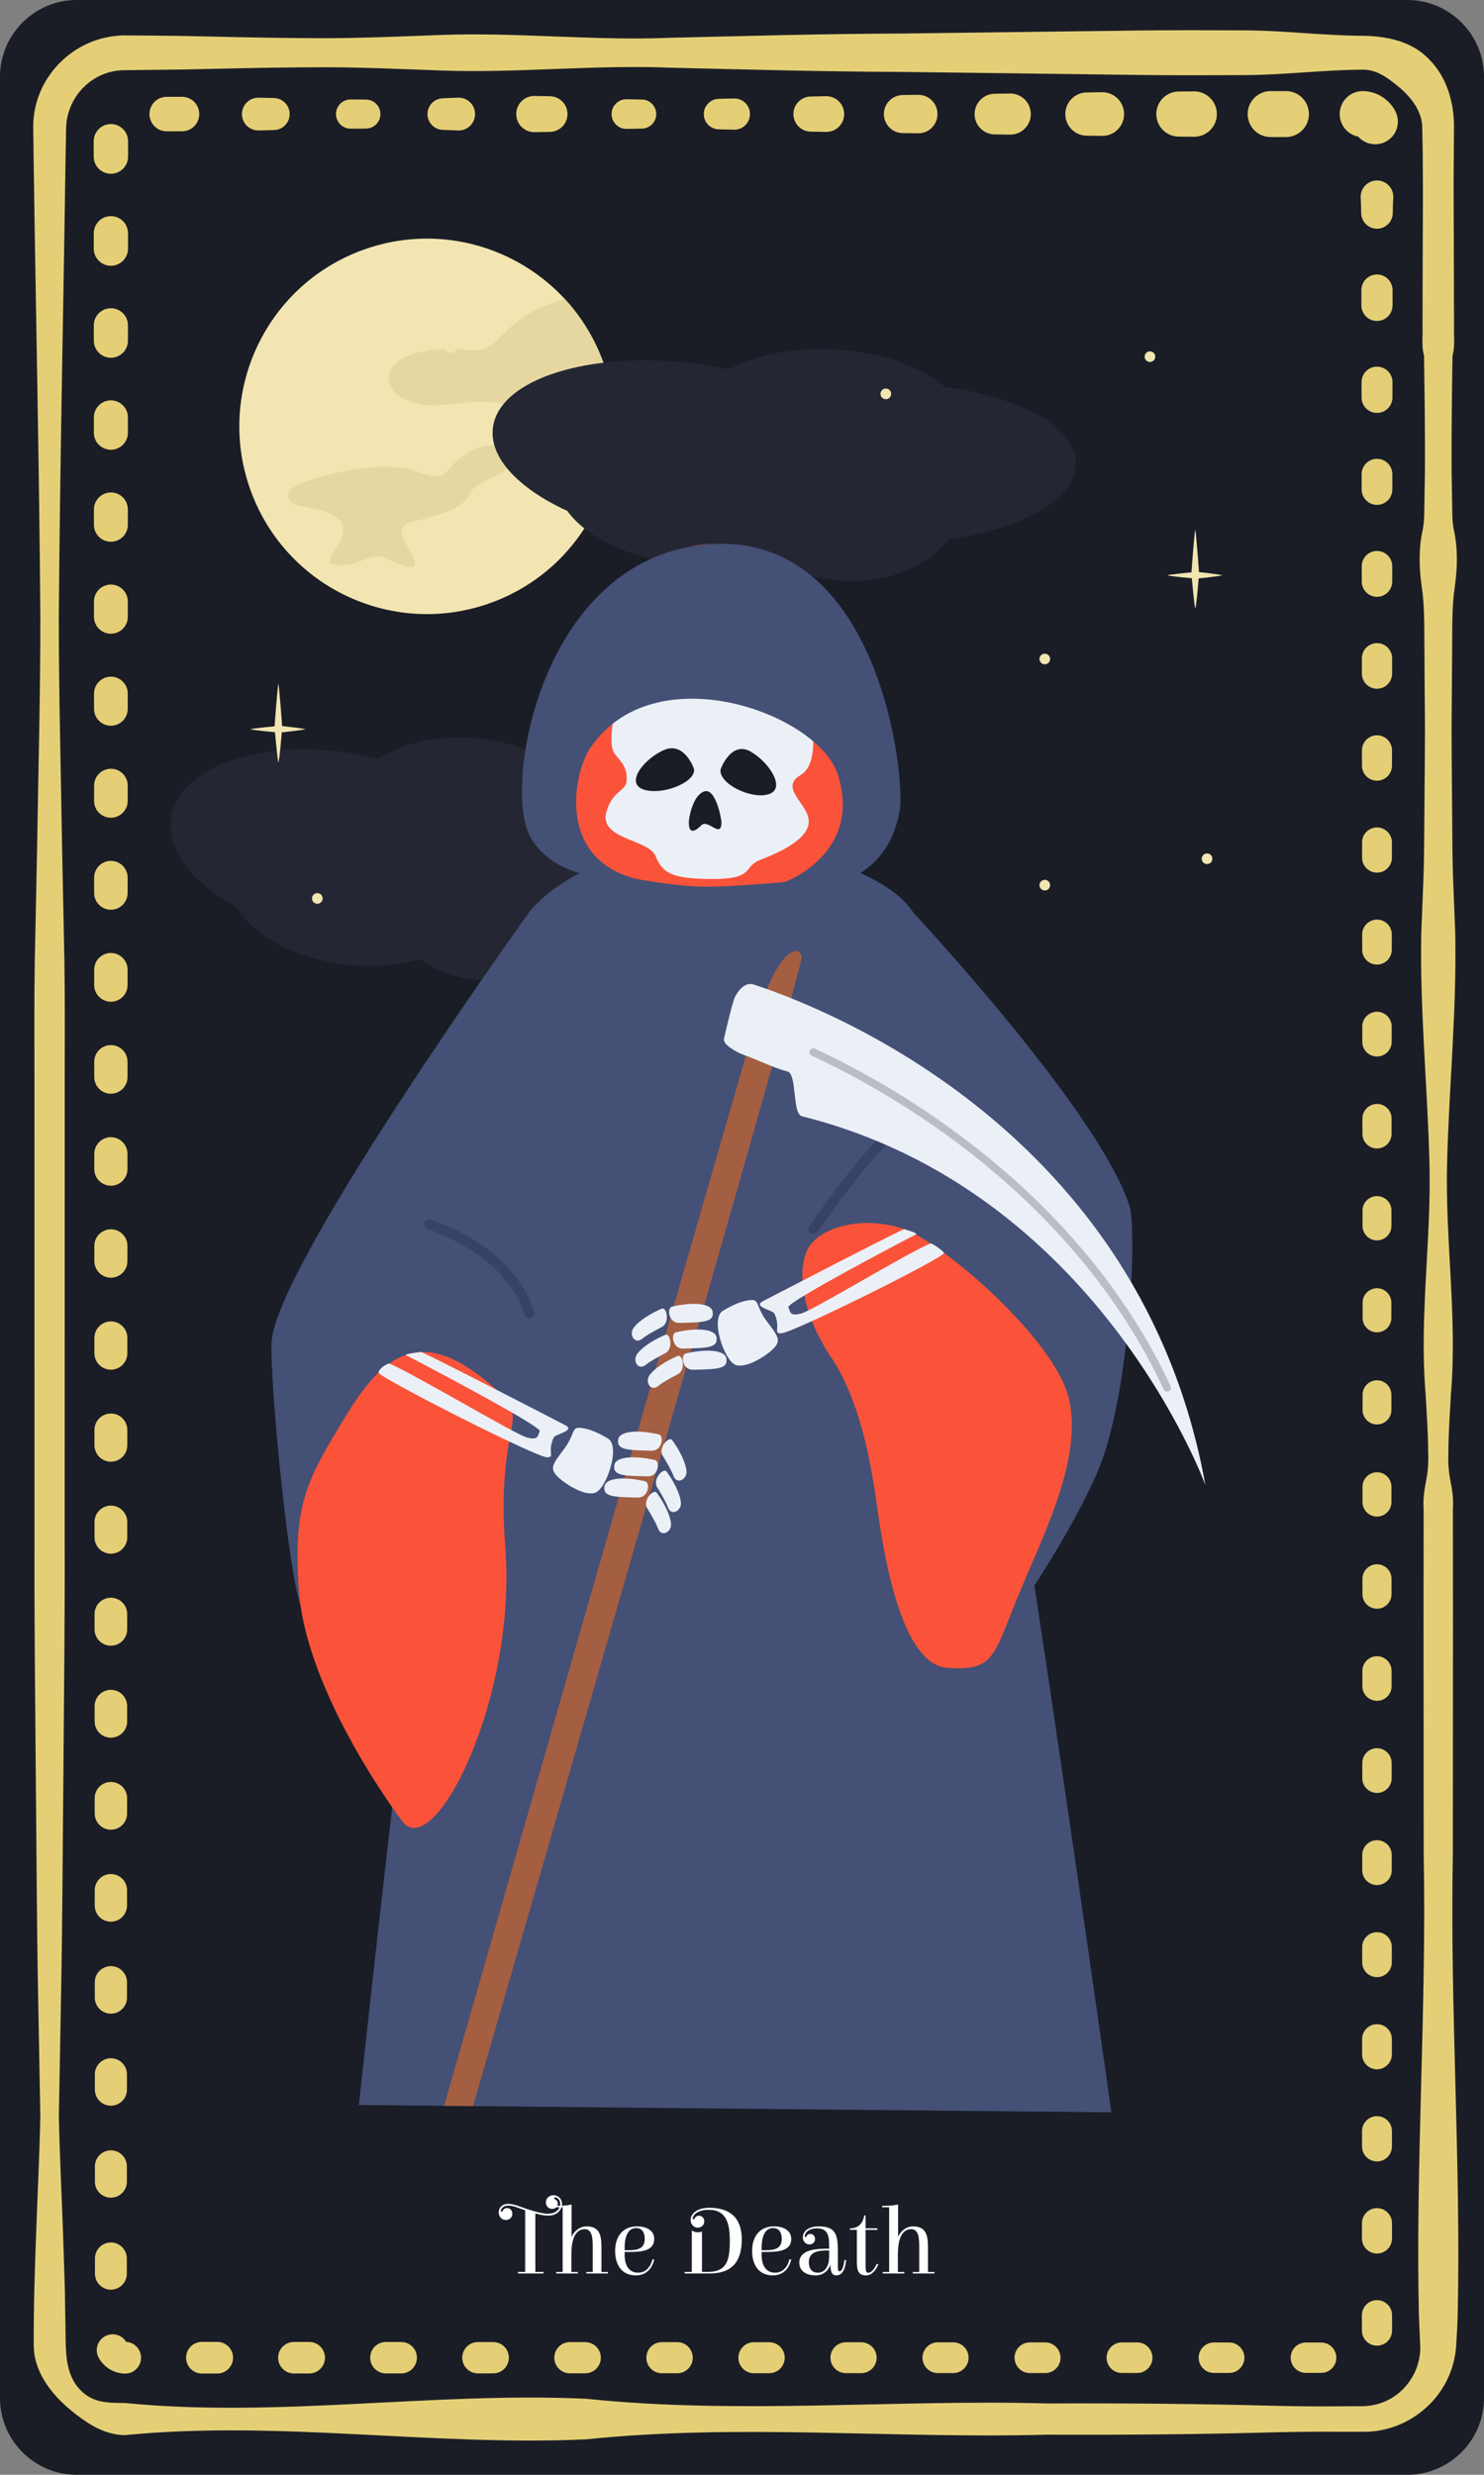 <?xml version="1.0" encoding="UTF-8" standalone="no"?>
<!-- Created with Inkscape (http://www.inkscape.org/) -->

<svg
   version="1.1"
   id="svg1"
   width="129.112"
   height="215.185"
   viewBox="0 0 129.112 215.185"
   xmlns="http://www.w3.org/2000/svg"
   xmlns:svg="http://www.w3.org/2000/svg">
  <rect x="0" y="0" width="129.112" height="215.185" fill="#808080" stroke="none"/>
  <defs
     id="defs1" />
  <g
     id="g1"
     transform="translate(-301.416,-235.609)">
    <g
       id="g3377">
      <path
         id="path2090"
         d="m 430.528,444.128 c 0,3.667 -3,6.667 -6.667,6.667 H 308.083 c -3.667,0 -6.667,-3 -6.667,-6.667 V 242.276 c 0,-3.667 3,-6.667 6.667,-6.667 h 115.779 c 3.667,0 6.667,3 6.667,6.667 v 201.852"
         style="fill:#1a1d26;fill-opacity:1;fill-rule:nonzero;stroke:none;stroke-width:0.133" />
      <path
         id="path2091"
         d="m 428.853,446.472 -3.284,3.285 h -57.853 l -59.493,-1.262 -5.305,-2.545 0.505,-24.622 h 125.811 l -0.38,25.145"
         style="fill:#1a1d26;fill-opacity:1;fill-rule:nonzero;stroke:none;stroke-width:0.133" />
      <path
         id="path2092"
         d="m 312.308,444.554 c 13.372,1.309 26.743,-0.98 40.115,-0.369 13.371,1.388 26.741,0.04 40.113,0.407 6.685,-0.027 13.372,0.027 20.057,0.21 1.671,0.037 3.343,0.055 5.013,0.04 l 2.484,-0.012 c 0.692,-0.034 1.377,-0.191 1.996,-0.491 1.249,-0.586 2.193,-1.712 2.617,-2.946 0.213,-0.62 0.307,-1.268 0.273,-1.906 l -0.111,-2.47 c -0.304,-13.371 0.676,-26.742 0.417,-40.115 l -0.013,-20.056 0.007,-10.028 c -0.067,-0.836 0.06,-1.672 0.224,-2.507 0.168,-0.836 0.203,-1.672 0.169,-2.508 -0.009,-1.672 -0.132,-3.343 -0.223,-5.015 -0.564,-6.684 0.513,-13.371 0.335,-20.057 -0.169,-6.684 -0.851,-13.371 -0.707,-20.056 l 0.197,-5.013 c 0.053,-1.672 0.052,-3.343 0.068,-5.015 0.016,-3.343 0.08,-6.687 0.035,-10.029 l -0.035,-5.013 c -0.012,-1.671 0.019,-3.343 -0.235,-5.015 -0.233,-1.671 -0.272,-3.343 0.111,-5.015 0.151,-0.835 0.107,-1.671 0.133,-2.507 l 0.04,-2.508 c 0.021,-3.341 -0.031,-6.684 -0.077,-10.027 -0.241,-0.836 -0.096,-1.672 -0.133,-2.508 l 0.005,-2.507 0.015,-5.015 c 0.02,-3.315 0.033,-6.748 -0.048,-9.965 -0.089,-1.348 -0.971,-2.437 -1.867,-3.233 -0.913,-0.743 -1.957,-1.66 -3.312,-1.637 -3.343,0.015 -6.685,0.443 -10.029,0.469 -3.343,0.015 -6.685,0.032 -10.028,-0.019 l -20.057,-0.255 c -6.685,-0.02 -13.371,-0.209 -20.056,-0.365 -6.685,-0.281 -13.372,0.489 -20.057,0.24 -3.343,-0.123 -6.685,-0.275 -10.028,-0.28 -3.343,0.003 -6.687,0.064 -10.029,0.145 -1.671,0.043 -3.343,0.071 -5.013,0.08 l -2.475,0.031 c -0.644,0.007 -1.283,0.137 -1.876,0.387 -1.193,0.493 -2.192,1.475 -2.709,2.664 -0.261,0.592 -0.42,1.232 -0.444,1.885 l -0.047,2.473 c -0.189,13.372 -0.492,26.743 -0.589,40.113 -0.005,6.687 0.179,13.372 0.283,20.057 l 0.205,10.029 c 0.053,3.343 0.024,6.684 0.025,10.028 l -0.004,40.113 c 0.024,6.685 -0.061,13.372 -0.109,20.057 -0.067,6.685 -0.083,13.371 -0.216,20.056 l -0.181,10.029 c 0.065,3.342 0.241,6.685 0.357,10.028 l 0.165,5.015 0.077,4.951 c 0.048,1.267 0.231,2.784 1.283,3.835 0.493,0.527 1.168,0.868 1.864,0.991 0.693,0.143 1.372,0.111 2.024,0.127 z m 0,2.788 c -1.019,0.011 -2.011,-0.345 -2.865,-0.832 -0.853,-0.504 -1.605,-1.088 -2.319,-1.717 -1.375,-1.249 -2.688,-2.988 -2.772,-5.066 -0.019,-3.467 0.087,-6.72 0.215,-10.091 0.115,-3.343 0.292,-6.687 0.356,-10.028 L 304.741,409.58 c -0.132,-6.685 -0.149,-13.371 -0.216,-20.056 -0.048,-6.685 -0.133,-13.372 -0.108,-20.057 l -0.005,-40.113 c 10e-4,-3.344 -0.028,-6.685 0.027,-10.028 l 0.205,-10.029 c 0.104,-6.685 0.287,-13.371 0.281,-20.057 -0.097,-13.371 -0.4,-26.741 -0.588,-40.113 l -0.032,-2.54 c 0.009,-1.017 0.211,-2.041 0.612,-2.983 0.797,-1.888 2.333,-3.44 4.223,-4.256 0.941,-0.409 1.968,-0.636 2.995,-0.66 l 2.54,0.016 c 1.671,0.011 3.343,0.039 5.013,0.08 3.343,0.081 6.687,0.143 10.029,0.147 3.343,-0.007 6.685,-0.159 10.028,-0.28 6.685,-0.251 13.372,0.521 20.057,0.24 6.685,-0.156 13.371,-0.345 20.056,-0.367 l 20.057,-0.255 c 3.343,-0.051 6.685,-0.032 10.028,-0.019 3.344,0.029 6.687,0.455 10.029,0.472 1.993,0.016 4.267,0.445 5.76,2.027 1.531,1.507 2.147,3.672 2.188,5.667 l -0.036,5.077 0.017,5.013 0.013,5.015 0.007,2.507 c -0.037,0.836 0.108,1.672 -0.133,2.508 -0.048,3.343 -0.099,6.685 -0.077,10.027 l 0.04,2.508 c 0.027,0.836 -0.017,1.672 0.133,2.507 0.381,1.672 0.344,3.344 0.109,5.015 -0.252,1.672 -0.223,3.344 -0.233,5.015 l -0.035,5.013 c -0.045,3.343 0.017,6.687 0.035,10.029 0.016,1.672 0.013,3.343 0.067,5.015 l 0.197,5.013 c 0.145,6.685 -0.536,13.372 -0.705,20.056 -0.179,6.686 0.897,13.373 0.335,20.057 -0.091,1.672 -0.213,3.343 -0.223,5.015 -0.035,0.836 10e-4,1.672 0.169,2.508 0.164,0.835 0.291,1.671 0.223,2.507 l 0.008,10.028 -0.013,20.056 c -0.259,13.373 0.721,26.744 0.417,40.115 -0.024,0.852 -0.067,1.634 -0.127,2.543 -0.067,1.033 -0.335,2.051 -0.783,2.965 -0.891,1.841 -2.481,3.249 -4.313,3.971 -0.917,0.36 -1.899,0.561 -2.876,0.557 l -2.531,0.001 c -1.671,-0.015 -3.343,0.003 -5.013,0.04 -6.685,0.184 -13.372,0.237 -20.057,0.211 -13.372,0.367 -26.743,-0.982 -40.113,0.406 -13.372,0.611 -26.743,-1.679 -40.115,-0.369"
         style="fill:#e5cf76;fill-opacity:1;fill-rule:nonzero;stroke:none;stroke-width:0.133" />
      <path
         id="path2093"
         d="m 312.308,441.996 c -0.977,0 -1.855,-0.559 -2.299,-1.369 -0.369,-0.667 -0.128,-1.507 0.539,-1.876 0.668,-0.368 1.508,-0.128 1.877,0.54 l -0.117,-0.056 c 0.763,0 1.38,0.619 1.38,1.381 0,0.761 -0.617,1.38 -1.38,1.38"
         style="fill:#e5cf76;fill-opacity:1;fill-rule:nonzero;stroke:none;stroke-width:0.133" />
      <path
         id="path2094"
         d="M 309.679,433.314 V 431.98 c -10e-4,-0.765 0.619,-1.385 1.384,-1.386 0.765,0 1.385,0.62 1.387,1.385 l -10e-4,1.336 c 0,0.764 -0.621,1.384 -1.385,1.383 -0.765,0 -1.384,-0.619 -1.384,-1.383"
         style="fill:#e5cf76;fill-opacity:1;fill-rule:nonzero;stroke:none;stroke-width:0.133" />
      <path
         id="path2095"
         d="m 309.675,425.311 -0.001,-1.335 c 0,-0.768 0.621,-1.391 1.389,-1.391 0.768,-10e-4 1.391,0.621 1.391,1.39 v 1.336 c 0,0.767 -0.624,1.388 -1.391,1.388 -0.767,0 -1.389,-0.621 -1.388,-1.388"
         style="fill:#e5cf76;fill-opacity:1;fill-rule:nonzero;stroke:none;stroke-width:0.133" />
      <path
         id="path2096"
         d="m 309.669,417.307 -10e-4,-1.334 c 0,-0.771 0.624,-1.396 1.395,-1.396 0.771,0 1.396,0.624 1.396,1.395 v 1.336 c -10e-4,0.769 -0.627,1.393 -1.396,1.393 -0.769,-9.4e-4 -1.393,-0.624 -1.393,-1.393"
         style="fill:#e5cf76;fill-opacity:1;fill-rule:nonzero;stroke:none;stroke-width:0.133" />
      <path
         id="path2097"
         d="m 309.664,409.302 v -1.334 c -0.001,-0.773 0.625,-1.4 1.399,-1.402 0.773,0 1.4,0.627 1.401,1.4 l -0.001,1.336 c 0,0.772 -0.628,1.399 -1.4,1.397 -0.772,0 -1.399,-0.625 -1.399,-1.397"
         style="fill:#e5cf76;fill-opacity:1;fill-rule:nonzero;stroke:none;stroke-width:0.133" />
      <path
         id="path2098"
         d="m 309.66,401.299 -10e-4,-1.335 c 0,-0.776 0.628,-1.404 1.404,-1.404 0.776,-0.002 1.405,0.627 1.405,1.403 l -0.001,1.336 c 0,0.774 -0.629,1.403 -1.404,1.403 -0.775,0 -1.404,-0.628 -1.403,-1.403"
         style="fill:#e5cf76;fill-opacity:1;fill-rule:nonzero;stroke:none;stroke-width:0.133" />
      <path
         id="path2099"
         d="m 309.656,393.295 -10e-4,-1.334 c -10e-4,-0.779 0.629,-1.408 1.408,-1.409 0.779,0 1.409,0.629 1.411,1.408 l -10e-4,1.336 c 0,0.778 -0.631,1.408 -1.409,1.408 -0.777,-0.001 -1.408,-0.63 -1.407,-1.408"
         style="fill:#e5cf76;fill-opacity:1;fill-rule:nonzero;stroke:none;stroke-width:0.133" />
      <path
         id="path2100"
         d="m 309.651,385.29 -0.001,-1.334 c 0,-0.781 0.632,-1.413 1.413,-1.413 0.781,-10e-4 1.415,0.631 1.415,1.412 v 1.336 c -0.001,0.78 -0.635,1.414 -1.415,1.412 -0.78,0 -1.412,-0.632 -1.412,-1.412"
         style="fill:#e5cf76;fill-opacity:1;fill-rule:nonzero;stroke:none;stroke-width:0.133" />
      <path
         id="path2101"
         d="m 309.645,377.287 v -1.335 c -10e-4,-0.783 0.633,-1.419 1.417,-1.419 0.784,0 1.419,0.635 1.42,1.418 l -0.001,1.336 c 0,0.782 -0.635,1.417 -1.419,1.417 -0.783,0 -1.417,-0.635 -1.417,-1.417"
         style="fill:#e5cf76;fill-opacity:1;fill-rule:nonzero;stroke:none;stroke-width:0.133" />
      <path
         id="path2102"
         d="m 309.641,369.283 -10e-4,-1.333 c 0,-0.787 0.636,-1.424 1.423,-1.426 0.787,0 1.424,0.637 1.424,1.424 v 1.335 c 0,0.785 -0.637,1.423 -1.424,1.423 -0.785,-10e-4 -1.423,-0.637 -1.421,-1.423"
         style="fill:#e5cf76;fill-opacity:1;fill-rule:nonzero;stroke:none;stroke-width:0.133" />
      <path
         id="path2103"
         d="m 309.636,361.28 -10e-4,-1.335 c 0,-0.789 0.639,-1.429 1.428,-1.429 0.789,-10e-4 1.428,0.639 1.429,1.428 l -0.001,1.336 c 0,0.786 -0.639,1.427 -1.428,1.425 -0.788,0 -1.427,-0.639 -1.427,-1.425"
         style="fill:#e5cf76;fill-opacity:1;fill-rule:nonzero;stroke:none;stroke-width:0.133" />
      <path
         id="path2104"
         d="m 309.631,353.276 v -1.334 c 0,-0.792 0.64,-1.435 1.432,-1.435 0.791,0 1.433,0.641 1.433,1.433 v 1.336 c -0.001,0.79 -0.643,1.431 -1.433,1.431 -0.791,0 -1.432,-0.641 -1.432,-1.431"
         style="fill:#e5cf76;fill-opacity:1;fill-rule:nonzero;stroke:none;stroke-width:0.133" />
      <path
         id="path2105"
         d="m 309.627,345.272 -0.001,-1.335 c 0,-0.795 0.644,-1.438 1.437,-1.439 0.793,0 1.439,0.643 1.439,1.437 l -0.001,1.336 c 0,0.792 -0.644,1.436 -1.437,1.436 -0.793,-0.002 -1.436,-0.644 -1.436,-1.436"
         style="fill:#e5cf76;fill-opacity:1;fill-rule:nonzero;stroke:none;stroke-width:0.133" />
      <path
         id="path2106"
         d="m 309.621,337.268 v -1.335 c -10e-4,-0.797 0.645,-1.443 1.441,-1.443 0.796,-10e-4 1.443,0.644 1.444,1.442 l -0.001,1.336 c 0,0.795 -0.647,1.441 -1.443,1.44 -0.796,0 -1.441,-0.645 -1.441,-1.44"
         style="fill:#e5cf76;fill-opacity:1;fill-rule:nonzero;stroke:none;stroke-width:0.133" />
      <path
         id="path2107"
         d="m 309.617,329.264 -10e-4,-1.334 c 0,-0.8 0.648,-1.448 1.447,-1.448 0.799,0 1.448,0.646 1.448,1.446 v 1.336 c -0.001,0.797 -0.649,1.445 -1.448,1.445 -0.799,0 -1.447,-0.648 -1.445,-1.445"
         style="fill:#e5cf76;fill-opacity:1;fill-rule:nonzero;stroke:none;stroke-width:0.133" />
      <path
         id="path2108"
         d="m 309.612,321.26 v -1.335 c -10e-4,-0.803 0.649,-1.452 1.451,-1.453 0.801,0 1.453,0.649 1.453,1.452 l -10e-4,1.337 c 0,0.8 -0.651,1.45 -1.452,1.45 -0.801,-10e-4 -1.451,-0.65 -1.451,-1.45"
         style="fill:#e5cf76;fill-opacity:1;fill-rule:nonzero;stroke:none;stroke-width:0.133" />
      <path
         id="path2109"
         d="m 309.607,313.256 v -1.335 c 0,-0.805 0.652,-1.457 1.456,-1.457 0.805,-10e-4 1.457,0.651 1.457,1.456 l -0.001,1.336 c 0,0.804 -0.652,1.456 -1.456,1.455 -0.804,0 -1.456,-0.651 -1.456,-1.455"
         style="fill:#e5cf76;fill-opacity:1;fill-rule:nonzero;stroke:none;stroke-width:0.133" />
      <path
         id="path2110"
         d="m 309.603,305.252 v -1.335 c -0.001,-0.807 0.653,-1.461 1.46,-1.463 0.807,0 1.461,0.655 1.463,1.461 l -10e-4,1.336 c 0,0.807 -0.655,1.46 -1.461,1.46 -0.807,0 -1.46,-0.653 -1.46,-1.46"
         style="fill:#e5cf76;fill-opacity:1;fill-rule:nonzero;stroke:none;stroke-width:0.133" />
      <path
         id="path2111"
         d="m 309.599,297.248 -10e-4,-1.335 c 0,-0.809 0.656,-1.465 1.465,-1.465 0.811,-0.001 1.467,0.655 1.467,1.464 v 1.336 c -10e-4,0.811 -0.657,1.465 -1.467,1.465 -0.809,-0.001 -1.465,-0.655 -1.464,-1.465"
         style="fill:#e5cf76;fill-opacity:1;fill-rule:nonzero;stroke:none;stroke-width:0.133" />
      <path
         id="path2112"
         d="m 309.593,289.244 -10e-4,-1.335 c 0,-0.812 0.659,-1.471 1.471,-1.471 0.813,0 1.472,0.657 1.472,1.469 l -0.001,1.336 c 0,0.813 -0.659,1.471 -1.471,1.469 -0.812,0 -1.469,-0.656 -1.469,-1.469"
         style="fill:#e5cf76;fill-opacity:1;fill-rule:nonzero;stroke:none;stroke-width:0.133" />
      <path
         id="path2113"
         d="m 309.588,281.24 v -1.335 c -10e-4,-0.815 0.66,-1.475 1.475,-1.476 0.816,0 1.476,0.66 1.477,1.475 l -10e-4,1.336 c 0,0.816 -0.661,1.475 -1.476,1.475 -0.815,0 -1.475,-0.659 -1.475,-1.475"
         style="fill:#e5cf76;fill-opacity:1;fill-rule:nonzero;stroke:none;stroke-width:0.133" />
      <path
         id="path2114"
         d="m 309.584,273.236 -10e-4,-1.335 c 0,-0.817 0.663,-1.48 1.48,-1.48 0.817,-10e-4 1.481,0.661 1.481,1.479 v 1.336 c -0.001,0.819 -0.664,1.48 -1.481,1.48 -0.817,-10e-4 -1.48,-0.661 -1.479,-1.48"
         style="fill:#e5cf76;fill-opacity:1;fill-rule:nonzero;stroke:none;stroke-width:0.133" />
      <path
         id="path2115"
         d="m 309.579,265.232 v -1.335 c -0.001,-0.82 0.664,-1.485 1.484,-1.485 0.82,0 1.485,0.664 1.485,1.484 v 1.336 c -0.001,0.821 -0.665,1.485 -1.485,1.484 -0.82,0 -1.484,-0.663 -1.484,-1.484"
         style="fill:#e5cf76;fill-opacity:1;fill-rule:nonzero;stroke:none;stroke-width:0.133" />
      <path
         id="path2116"
         d="m 309.575,257.228 -10e-4,-1.333 c 0,-0.823 0.667,-1.491 1.489,-1.492 0.823,0 1.491,0.667 1.491,1.491 v 1.335 c -10e-4,0.824 -0.668,1.489 -1.491,1.489 -0.823,0 -1.488,-0.665 -1.488,-1.489"
         style="fill:#e5cf76;fill-opacity:1;fill-rule:nonzero;stroke:none;stroke-width:0.133" />
      <path
         id="path2117"
         d="m 309.569,249.225 v -1.333 c -10e-4,-0.828 0.668,-1.497 1.493,-1.497 0.825,-0.001 1.495,0.668 1.496,1.495 l -10e-4,1.336 c 0,0.825 -0.669,1.493 -1.495,1.493 -0.825,-0.001 -1.493,-0.668 -1.493,-1.493"
         style="fill:#e5cf76;fill-opacity:1;fill-rule:nonzero;stroke:none;stroke-width:0.133" />
      <path
         id="path2118"
         d="m 315.917,244.029 1.335,-0.001 c 0.828,0 1.5,0.671 1.5,1.499 0,0.828 -0.671,1.5 -1.499,1.501 l -1.336,-10e-4 c -0.828,0 -1.499,-0.672 -1.497,-1.5 0,-0.828 0.669,-1.499 1.497,-1.497"
         style="fill:#e5cf76;fill-opacity:1;fill-rule:nonzero;stroke:none;stroke-width:0.133" />
      <path
         id="path2119"
         d="m 323.921,244.105 1.335,0.029 c 0.768,0.019 1.377,0.656 1.36,1.425 -0.017,0.747 -0.623,1.341 -1.36,1.36 l -1.335,0.031 c -0.785,0.019 -1.437,-0.604 -1.456,-1.391 -0.017,-0.785 0.605,-1.437 1.391,-1.455 h 0.065"
         style="fill:#e5cf76;fill-opacity:1;fill-rule:nonzero;stroke:none;stroke-width:0.133" />
      <path
         id="path2120"
         d="m 331.925,244.259 1.335,0.009 c 0.696,0.004 1.256,0.572 1.252,1.268 -0.005,0.691 -0.564,1.247 -1.252,1.252 l -1.335,0.009 c -0.701,0.004 -1.273,-0.56 -1.277,-1.261 -0.005,-0.7 0.56,-1.273 1.26,-1.277 h 0.017"
         style="fill:#e5cf76;fill-opacity:1;fill-rule:nonzero;stroke:none;stroke-width:0.133" />
      <path
         id="path2121"
         d="m 339.929,244.153 1.335,-0.052 c 0.787,-0.032 1.451,0.583 1.481,1.371 0.032,0.788 -0.583,1.452 -1.369,1.483 h -0.112 l -1.335,-0.052 c -0.759,-0.029 -1.351,-0.669 -1.321,-1.429 0.028,-0.72 0.612,-1.291 1.321,-1.32"
         style="fill:#e5cf76;fill-opacity:1;fill-rule:nonzero;stroke:none;stroke-width:0.133" />
      <path
         id="path2122"
         d="m 347.933,243.953 1.335,0.025 c 0.855,0.016 1.536,0.721 1.52,1.579 -0.015,0.835 -0.692,1.503 -1.52,1.52 l -1.335,0.024 c -0.869,0.016 -1.587,-0.676 -1.603,-1.544 -0.016,-0.871 0.676,-1.588 1.545,-1.604 h 0.057"
         style="fill:#e5cf76;fill-opacity:1;fill-rule:nonzero;stroke:none;stroke-width:0.133" />
      <path
         id="path2123"
         d="m 355.937,244.24 1.333,0.024 c 0.699,0.013 1.253,0.589 1.241,1.288 -0.013,0.68 -0.565,1.227 -1.241,1.239 l -1.333,0.025 c -0.712,0.013 -1.299,-0.553 -1.312,-1.264 -0.013,-0.712 0.553,-1.299 1.264,-1.312 h 0.048"
         style="fill:#e5cf76;fill-opacity:1;fill-rule:nonzero;stroke:none;stroke-width:0.133" />
      <path
         id="path2124"
         d="m 363.941,244.203 1.333,-0.032 c 0.749,-0.019 1.373,0.575 1.391,1.324 0.019,0.749 -0.575,1.372 -1.324,1.391 l -1.4,-0.033 c -0.732,-0.016 -1.311,-0.625 -1.293,-1.356 0.017,-0.709 0.592,-1.273 1.293,-1.293"
         style="fill:#e5cf76;fill-opacity:1;fill-rule:nonzero;stroke:none;stroke-width:0.133" />
      <path
         id="path2125"
         d="m 371.945,244.001 1.333,-0.027 c 0.857,-0.016 1.567,0.665 1.583,1.524 0.017,0.857 -0.665,1.565 -1.523,1.581 l -1.393,-0.024 c -0.844,-0.016 -1.515,-0.715 -1.499,-1.557 0.016,-0.824 0.683,-1.481 1.499,-1.497"
         style="fill:#e5cf76;fill-opacity:1;fill-rule:nonzero;stroke:none;stroke-width:0.133" />
      <path
         id="path2126"
         d="m 379.948,243.873 1.335,-0.02 c 0.924,-0.013 1.684,0.727 1.697,1.651 0.012,0.925 -0.725,1.684 -1.651,1.697 l -1.381,-0.019 c -0.913,-0.012 -1.644,-0.764 -1.631,-1.679 0.012,-0.896 0.74,-1.617 1.631,-1.631"
         style="fill:#e5cf76;fill-opacity:1;fill-rule:nonzero;stroke:none;stroke-width:0.133" />
      <path
         id="path2127"
         d="m 387.953,243.76 1.333,-0.019 c 0.987,-0.015 1.797,0.775 1.812,1.763 0.013,0.985 -0.775,1.796 -1.761,1.811 l -1.384,-0.02 c -0.977,-0.013 -1.757,-0.816 -1.743,-1.791 0.013,-0.959 0.789,-1.729 1.743,-1.744"
         style="fill:#e5cf76;fill-opacity:1;fill-rule:nonzero;stroke:none;stroke-width:0.133" />
      <path
         id="path2128"
         d="m 395.957,243.648 1.333,-0.02 c 1.049,-0.013 1.911,0.824 1.925,1.873 0.015,1.049 -0.823,1.911 -1.872,1.925 l -1.387,-0.019 c -1.04,-0.015 -1.869,-0.868 -1.855,-1.905 0.015,-1.021 0.84,-1.839 1.855,-1.855"
         style="fill:#e5cf76;fill-opacity:1;fill-rule:nonzero;stroke:none;stroke-width:0.133" />
      <path
         id="path2129"
         d="m 403.96,243.567 1.335,-0.011 c 1.089,-0.011 1.98,0.864 1.991,1.953 0.011,1.091 -0.865,1.981 -1.955,1.992 l -1.371,-0.012 c -1.083,-0.011 -1.952,-0.896 -1.943,-1.98 0.009,-1.069 0.877,-1.932 1.943,-1.943"
         style="fill:#e5cf76;fill-opacity:1;fill-rule:nonzero;stroke:none;stroke-width:0.133" />
      <path
         id="path2130"
         d="m 411.964,243.531 1.333,-10e-4 c 1.104,0 2,0.895 2,1.997 0,1.104 -0.895,1.999 -1.999,1.999 h -1.335 c -1.103,0 -1.997,-0.895 -1.997,-1.999 0.001,-1.103 0.895,-1.997 1.997,-1.996"
         style="fill:#e5cf76;fill-opacity:1;fill-rule:nonzero;stroke:none;stroke-width:0.133" />
      <path
         id="path2131"
         d="m 419.973,243.528 c 1.215,0.012 2.281,0.709 2.815,1.703 0.527,0.952 0.181,2.151 -0.771,2.676 -0.952,0.528 -2.151,0.183 -2.677,-0.769 0.107,0.211 0.315,0.373 0.633,0.391 -1.105,0 -2,-0.896 -2,-2 0,-1.104 0.895,-2 2,-2"
         style="fill:#e5cf76;fill-opacity:1;fill-rule:nonzero;stroke:none;stroke-width:0.133" />
      <path
         id="path2132"
         d="m 422.633,252.829 c -0.033,0.445 -0.031,0.889 -0.044,1.335 -0.021,0.756 -0.653,1.352 -1.412,1.331 -0.729,-0.021 -1.309,-0.612 -1.331,-1.331 -0.013,-0.445 -0.011,-0.889 -0.045,-1.335 -0.059,-0.781 0.528,-1.464 1.311,-1.523 0.781,-0.059 1.463,0.529 1.521,1.309 v 0.213"
         style="fill:#e5cf76;fill-opacity:1;fill-rule:nonzero;stroke:none;stroke-width:0.133" />
      <path
         id="path2133"
         d="m 422.573,260.833 -0.003,1.335 c 0,0.745 -0.607,1.351 -1.355,1.349 -0.747,0 -1.352,-0.604 -1.351,-1.349 l -0.003,-1.335 c 0,-0.748 0.605,-1.356 1.353,-1.356 0.748,-0.001 1.356,0.604 1.357,1.353 v 0.003"
         style="fill:#e5cf76;fill-opacity:1;fill-rule:nonzero;stroke:none;stroke-width:0.133" />
      <path
         id="path2134"
         d="m 422.563,268.837 -10e-4,1.333 c -0.001,0.741 -0.603,1.343 -1.345,1.341 -0.741,0 -1.343,-0.6 -1.341,-1.341 l -10e-4,-1.333 c -0.001,-0.743 0.6,-1.345 1.343,-1.347 0.744,-0.001 1.347,0.6 1.347,1.344 v 0.003"
         style="fill:#e5cf76;fill-opacity:1;fill-rule:nonzero;stroke:none;stroke-width:0.133" />
      <path
         id="path2135"
         d="m 422.553,276.84 -10e-4,1.335 c -0.001,0.736 -0.599,1.333 -1.336,1.332 -0.736,-10e-4 -1.333,-0.596 -1.332,-1.332 l -10e-4,-1.335 c -0.001,-0.736 0.596,-1.336 1.333,-1.336 0.737,-10e-4 1.336,0.596 1.337,1.333 v 0.003"
         style="fill:#e5cf76;fill-opacity:1;fill-rule:nonzero;stroke:none;stroke-width:0.133" />
      <path
         id="path2136"
         d="m 422.544,284.844 -0.001,1.335 c -10e-4,0.731 -0.595,1.324 -1.327,1.324 -0.731,-0.001 -1.324,-0.593 -1.323,-1.324 l -10e-4,-1.335 c -10e-4,-0.731 0.592,-1.327 1.324,-1.328 0.732,0 1.327,0.593 1.328,1.325 v 0.003"
         style="fill:#e5cf76;fill-opacity:1;fill-rule:nonzero;stroke:none;stroke-width:0.133" />
      <path
         id="path2137"
         d="m 422.535,292.848 -10e-4,1.335 c -10e-4,0.725 -0.591,1.315 -1.317,1.313 -0.725,0 -1.313,-0.588 -1.313,-1.313 l -0.001,-1.335 c -10e-4,-0.727 0.588,-1.317 1.315,-1.317 0.727,-10e-4 1.317,0.587 1.319,1.315 v 0.003"
         style="fill:#e5cf76;fill-opacity:1;fill-rule:nonzero;stroke:none;stroke-width:0.133" />
      <path
         id="path2138"
         d="m 422.525,300.852 -0.003,1.335 c 0,0.72 -0.585,1.305 -1.307,1.304 -0.721,-0.001 -1.305,-0.584 -1.304,-1.304 l -0.001,-1.335 c -10e-4,-0.721 0.584,-1.307 1.305,-1.308 0.721,-0.001 1.308,0.583 1.309,1.305 v 0.003"
         style="fill:#e5cf76;fill-opacity:1;fill-rule:nonzero;stroke:none;stroke-width:0.133" />
      <path
         id="path2139"
         d="m 422.516,308.856 -10e-4,1.335 c -0.001,0.715 -0.583,1.295 -1.299,1.295 -0.716,-0.001 -1.295,-0.58 -1.295,-1.295 l -10e-4,-1.335 c -0.001,-0.716 0.58,-1.297 1.296,-1.299 0.717,0 1.299,0.579 1.3,1.296 v 0.003"
         style="fill:#e5cf76;fill-opacity:1;fill-rule:nonzero;stroke:none;stroke-width:0.133" />
      <path
         id="path2140"
         d="m 422.507,316.86 -0.003,1.335 c 0,0.709 -0.577,1.285 -1.288,1.284 -0.711,0 -1.285,-0.574 -1.284,-1.284 l -0.003,-1.335 c 0,-0.711 0.576,-1.289 1.287,-1.291 0.712,0 1.289,0.576 1.291,1.288 v 0.003"
         style="fill:#e5cf76;fill-opacity:1;fill-rule:nonzero;stroke:none;stroke-width:0.133" />
      <path
         id="path2141"
         d="m 422.496,324.864 -0.001,1.333 c -10e-4,0.705 -0.573,1.278 -1.279,1.276 -0.705,0 -1.276,-0.571 -1.276,-1.276 l -10e-4,-1.333 c 0,-0.705 0.572,-1.28 1.277,-1.28 0.707,-10e-4 1.28,0.57 1.28,1.277 v 0.003"
         style="fill:#e5cf76;fill-opacity:1;fill-rule:nonzero;stroke:none;stroke-width:0.133" />
      <path
         id="path2142"
         d="m 422.487,332.868 -10e-4,1.333 c 0,0.7 -0.569,1.267 -1.269,1.267 -0.7,-0.002 -1.267,-0.567 -1.265,-1.267 l -0.003,-1.333 c 0,-0.7 0.568,-1.269 1.268,-1.271 0.701,-0.001 1.271,0.567 1.271,1.268 v 0.003"
         style="fill:#e5cf76;fill-opacity:1;fill-rule:nonzero;stroke:none;stroke-width:0.133" />
      <path
         id="path2143"
         d="m 422.477,340.872 -0.001,1.333 c -10e-4,0.694 -0.565,1.257 -1.26,1.257 -0.695,-0.002 -1.257,-0.563 -1.256,-1.257 l -0.001,-1.333 c -10e-4,-0.696 0.561,-1.26 1.257,-1.261 0.696,0 1.261,0.561 1.261,1.258 v 0.003"
         style="fill:#e5cf76;fill-opacity:1;fill-rule:nonzero;stroke:none;stroke-width:0.133" />
      <path
         id="path2144"
         d="m 422.468,348.876 -10e-4,1.333 c -0.001,0.69 -0.56,1.248 -1.251,1.247 -0.689,0 -1.248,-0.557 -1.247,-1.247 l -10e-4,-1.333 c -0.001,-0.691 0.557,-1.252 1.248,-1.252 0.691,-10e-4 1.251,0.558 1.252,1.249 v 0.003"
         style="fill:#e5cf76;fill-opacity:1;fill-rule:nonzero;stroke:none;stroke-width:0.133" />
      <path
         id="path2145"
         d="m 422.471,356.88 v 1.333 c 10e-4,0.692 -0.56,1.253 -1.252,1.255 -0.692,0 -1.255,-0.56 -1.255,-1.252 l 10e-4,-1.336 c 0,-0.692 0.561,-1.253 1.253,-1.252 0.692,0 1.252,0.56 1.252,1.252"
         style="fill:#e5cf76;fill-opacity:1;fill-rule:nonzero;stroke:none;stroke-width:0.133" />
      <path
         id="path2146"
         d="m 422.476,364.884 10e-4,1.333 c 0,0.696 -0.563,1.26 -1.259,1.26 -0.696,10e-4 -1.26,-0.563 -1.26,-1.257 l 0.001,-1.336 c 0,-0.696 0.564,-1.259 1.259,-1.259 0.695,0 1.259,0.563 1.257,1.259"
         style="fill:#e5cf76;fill-opacity:1;fill-rule:nonzero;stroke:none;stroke-width:0.133" />
      <path
         id="path2147"
         d="m 422.483,372.888 10e-4,1.333 c 0,0.699 -0.567,1.266 -1.265,1.267 -0.699,0 -1.265,-0.565 -1.267,-1.264 l 10e-4,-1.336 c 0.001,-0.699 0.567,-1.265 1.265,-1.264 0.699,0 1.264,0.566 1.264,1.264"
         style="fill:#e5cf76;fill-opacity:1;fill-rule:nonzero;stroke:none;stroke-width:0.133" />
      <path
         id="path2148"
         d="m 422.488,380.892 10e-4,1.333 c 10e-4,0.703 -0.568,1.272 -1.271,1.272 -0.701,0.002 -1.272,-0.568 -1.272,-1.27 l 0.001,-1.335 c 0,-0.703 0.569,-1.271 1.271,-1.271 0.701,0 1.271,0.568 1.269,1.271"
         style="fill:#e5cf76;fill-opacity:1;fill-rule:nonzero;stroke:none;stroke-width:0.133" />
      <path
         id="path2149"
         d="m 422.493,388.895 0.001,1.333 c 10e-4,0.707 -0.571,1.279 -1.276,1.279 -0.705,0 -1.277,-0.569 -1.279,-1.276 l 0.001,-1.336 c 0,-0.705 0.573,-1.276 1.277,-1.276 0.705,0.002 1.276,0.571 1.275,1.276"
         style="fill:#e5cf76;fill-opacity:1;fill-rule:nonzero;stroke:none;stroke-width:0.133" />
      <path
         id="path2150"
         d="m 422.5,396.899 10e-4,1.333 c 0,0.71 -0.573,1.284 -1.283,1.285 -0.708,0 -1.283,-0.573 -1.284,-1.283 l 0.001,-1.336 c 0,-0.708 0.575,-1.283 1.283,-1.281 0.708,0 1.281,0.573 1.281,1.281"
         style="fill:#e5cf76;fill-opacity:1;fill-rule:nonzero;stroke:none;stroke-width:0.133" />
      <path
         id="path2151"
         d="m 422.507,404.902 v 1.333 c 10e-4,0.714 -0.576,1.291 -1.288,1.291 -0.712,10e-4 -1.289,-0.576 -1.289,-1.288 v -1.336 c 10e-4,-0.712 0.579,-1.286 1.289,-1.286 0.712,0 1.288,0.574 1.288,1.286"
         style="fill:#e5cf76;fill-opacity:1;fill-rule:nonzero;stroke:none;stroke-width:0.133" />
      <path
         id="path2152"
         d="m 422.512,412.907 10e-4,1.333 c 0,0.716 -0.579,1.296 -1.295,1.297 -0.715,0 -1.296,-0.58 -1.296,-1.295 l 0.001,-1.336 c 0,-0.715 0.58,-1.293 1.295,-1.292 0.715,0 1.295,0.578 1.293,1.292"
         style="fill:#e5cf76;fill-opacity:1;fill-rule:nonzero;stroke:none;stroke-width:0.133" />
      <path
         id="path2153"
         d="m 422.519,420.911 v 1.333 c 0,0.719 -0.581,1.303 -1.3,1.303 -0.719,0.002 -1.301,-0.581 -1.303,-1.3 l 10e-4,-1.336 c 10e-4,-0.719 0.584,-1.299 1.301,-1.299 0.717,0 1.3,0.58 1.3,1.299"
         style="fill:#e5cf76;fill-opacity:1;fill-rule:nonzero;stroke:none;stroke-width:0.133" />
      <path
         id="path2154"
         d="m 422.524,428.914 10e-4,1.333 c 0,0.723 -0.585,1.308 -1.307,1.309 -0.721,0 -1.308,-0.585 -1.308,-1.306 l 0.001,-1.336 c 0,-0.721 0.585,-1.305 1.307,-1.305 0.721,0.001 1.305,0.584 1.305,1.305"
         style="fill:#e5cf76;fill-opacity:1;fill-rule:nonzero;stroke:none;stroke-width:0.133" />
      <path
         id="path2155"
         d="m 422.529,436.919 0.001,1.333 c 10e-4,0.726 -0.587,1.314 -1.312,1.314 -0.725,10e-4 -1.313,-0.585 -1.313,-1.311 l 10e-4,-1.336 c 0,-0.725 0.587,-1.312 1.312,-1.31 0.724,0 1.312,0.585 1.311,1.31"
         style="fill:#e5cf76;fill-opacity:1;fill-rule:nonzero;stroke:none;stroke-width:0.133" />
      <path
         id="path2156"
         d="m 416.364,441.933 -1.335,0.002 c -0.728,0 -1.319,-0.591 -1.319,-1.319 -0.001,-0.728 0.588,-1.32 1.317,-1.32 l 1.336,0.001 c 0.728,0 1.317,0.592 1.317,1.319 -0.001,0.728 -0.589,1.317 -1.317,1.317"
         style="fill:#e5cf76;fill-opacity:1;fill-rule:nonzero;stroke:none;stroke-width:0.133" />
      <path
         id="path2157"
         d="m 408.36,441.939 -1.335,0.001 c -0.731,0 -1.324,-0.593 -1.324,-1.324 0,-0.731 0.592,-1.324 1.323,-1.326 l 1.336,0.002 c 0.731,0 1.323,0.593 1.323,1.324 -10e-4,0.731 -0.592,1.323 -1.323,1.323"
         style="fill:#e5cf76;fill-opacity:1;fill-rule:nonzero;stroke:none;stroke-width:0.133" />
      <path
         id="path2158"
         d="m 400.356,441.944 h -1.335 c -0.733,10e-4 -1.328,-0.595 -1.329,-1.328 0,-0.733 0.595,-1.329 1.328,-1.331 l 1.336,0.002 c 0.733,0.001 1.328,0.596 1.327,1.329 0,0.733 -0.593,1.328 -1.327,1.328"
         style="fill:#e5cf76;fill-opacity:1;fill-rule:nonzero;stroke:none;stroke-width:0.133" />
      <path
         id="path2159"
         d="m 392.352,441.948 -1.333,0.002 c -0.737,0 -1.333,-0.597 -1.335,-1.333 0,-0.736 0.596,-1.333 1.333,-1.333 h 1.335 c 0.736,0 1.332,0.597 1.332,1.333 0,0.736 -0.596,1.333 -1.332,1.332"
         style="fill:#e5cf76;fill-opacity:1;fill-rule:nonzero;stroke:none;stroke-width:0.133" />
      <path
         id="path2160"
         d="m 384.348,441.952 h -1.333 c -0.74,0.002 -1.339,-0.597 -1.339,-1.336 -0.001,-0.739 0.597,-1.337 1.337,-1.339 l 1.335,10e-4 c 0.739,0 1.337,0.599 1.337,1.337 -10e-4,0.739 -0.599,1.336 -1.337,1.336"
         style="fill:#e5cf76;fill-opacity:1;fill-rule:nonzero;stroke:none;stroke-width:0.133" />
      <path
         id="path2161"
         d="m 376.344,441.957 h -1.333 c -0.741,0 -1.344,-0.6 -1.344,-1.341 0,-0.741 0.601,-1.343 1.343,-1.343 h 1.335 c 0.741,0.002 1.341,0.602 1.341,1.343 0,0.741 -0.6,1.341 -1.341,1.341"
         style="fill:#e5cf76;fill-opacity:1;fill-rule:nonzero;stroke:none;stroke-width:0.133" />
      <path
         id="path2162"
         d="m 368.34,441.961 -1.333,0.002 c -0.744,0 -1.348,-0.603 -1.349,-1.347 0,-0.744 0.604,-1.348 1.348,-1.348 l 1.335,0.001 c 0.744,0 1.347,0.603 1.347,1.347 -0.001,0.744 -0.603,1.347 -1.347,1.345"
         style="fill:#e5cf76;fill-opacity:1;fill-rule:nonzero;stroke:none;stroke-width:0.133" />
      <path
         id="path2163"
         d="m 360.336,441.966 h -1.333 c -0.747,0.002 -1.352,-0.604 -1.353,-1.351 0,-0.747 0.605,-1.352 1.352,-1.353 l 1.335,0.001 c 0.747,0 1.352,0.605 1.351,1.352 0,0.747 -0.604,1.351 -1.351,1.351"
         style="fill:#e5cf76;fill-opacity:1;fill-rule:nonzero;stroke:none;stroke-width:0.133" />
      <path
         id="path2164"
         d="m 352.332,441.972 h -1.333 c -0.749,0 -1.357,-0.607 -1.357,-1.356 -0.001,-0.749 0.607,-1.357 1.356,-1.357 h 1.335 c 0.749,0.002 1.356,0.608 1.356,1.357 0,0.749 -0.607,1.356 -1.356,1.356"
         style="fill:#e5cf76;fill-opacity:1;fill-rule:nonzero;stroke:none;stroke-width:0.133" />
      <path
         id="path2165"
         d="m 344.328,441.976 -1.333,0.002 c -0.752,0 -1.363,-0.609 -1.363,-1.361 0,-0.752 0.609,-1.363 1.361,-1.363 l 1.335,10e-4 c 0.752,0 1.361,0.609 1.361,1.361 -0.001,0.752 -0.609,1.361 -1.361,1.36"
         style="fill:#e5cf76;fill-opacity:1;fill-rule:nonzero;stroke:none;stroke-width:0.133" />
      <path
         id="path2166"
         d="m 336.324,441.981 h -1.333 c -0.755,0.002 -1.367,-0.61 -1.367,-1.365 0,-0.755 0.611,-1.367 1.365,-1.368 l 1.335,0.002 c 0.755,0 1.367,0.612 1.365,1.367 0,0.755 -0.611,1.365 -1.365,1.365"
         style="fill:#e5cf76;fill-opacity:1;fill-rule:nonzero;stroke:none;stroke-width:0.133" />
      <path
         id="path2167"
         d="m 328.321,441.985 -1.335,0.002 c -0.757,0 -1.371,-0.614 -1.372,-1.371 0,-0.757 0.613,-1.372 1.371,-1.372 h 1.336 c 0.756,0.001 1.369,0.615 1.369,1.372 0,0.757 -0.613,1.371 -1.369,1.369"
         style="fill:#e5cf76;fill-opacity:1;fill-rule:nonzero;stroke:none;stroke-width:0.133" />
      <path
         id="path2168"
         d="m 320.317,441.99 -1.333,0.002 c -0.761,0 -1.377,-0.616 -1.377,-1.376 -10e-4,-0.76 0.615,-1.377 1.375,-1.377 l 1.336,10e-4 c 0.759,0 1.375,0.616 1.375,1.376 -10e-4,0.76 -0.616,1.374 -1.375,1.374"
         style="fill:#e5cf76;fill-opacity:1;fill-rule:nonzero;stroke:none;stroke-width:0.133" />
      <path
         id="path2169"
         d="m 346.485,433.153 h 0.621 v -5.355 l -0.144,-0.051 c -0.392,-0.128 -0.887,-0.357 -1.313,-0.357 -0.179,0 -0.332,0.033 -0.46,0.127 -0.136,0.103 -0.204,0.239 -0.204,0.341 l 0.076,0.077 0.085,-0.069 c 0.051,-0.136 0.171,-0.264 0.392,-0.264 0.239,0 0.452,0.188 0.452,0.487 0,0.375 -0.299,0.553 -0.571,0.553 -0.316,0 -0.615,-0.264 -0.615,-0.664 0,-0.263 0.128,-0.47 0.324,-0.605 0.145,-0.093 0.324,-0.137 0.512,-0.137 0.528,0 1.168,0.308 1.661,0.461 0.665,0.204 1.297,0.4 1.791,0.4 0.708,0 1.065,-0.434 1.065,-0.87 0,-0.366 -0.289,-0.561 -0.468,-0.561 l -0.077,0.076 0.069,0.086 c 0.136,0.051 0.263,0.171 0.263,0.392 0,0.237 -0.187,0.452 -0.485,0.452 -0.375,0 -0.553,-0.299 -0.553,-0.572 0,-0.316 0.264,-0.613 0.664,-0.613 0.452,0 0.743,0.357 0.743,0.733 0,0.495 -0.368,1.04 -1.22,1.04 -0.324,0 -0.708,-0.078 -1.1,-0.188 v 5.081 h 0.708 v 0.134 h -2.216 v -0.134"
         style="fill:#ffffff;fill-opacity:1;fill-rule:nonzero;stroke:none;stroke-width:0.133" />
      <path
         id="path2170"
         d="m 351.689,433.288 h -1.884 v -0.127 h 0.563 v -5.627 h -0.605 v -0.128 h 0.179 c 0.419,0 0.793,-0.025 1.203,-0.11 v 2.813 c 0.239,-0.546 0.741,-0.912 1.313,-0.912 1.057,0 1.287,0.691 1.287,1.748 v 2.216 h 0.563 v 0.127 h -1.884 v -0.127 h 0.563 v -2.097 c 0,-0.691 0,-1.628 -0.691,-1.628 -0.972,0 -1.168,1.211 -1.168,2.182 v 1.544 h 0.563 v 0.127"
         style="fill:#ffffff;fill-opacity:1;fill-rule:nonzero;stroke:none;stroke-width:0.133" />
      <path
         id="path2171"
         d="m 356.059,431.269 c 0.845,0 1.449,-0.137 1.449,-0.981 0,-0.537 -0.212,-0.946 -0.749,-0.946 -0.785,0 -0.997,0.904 -0.997,1.688 v 0.24 z m 2.276,-0.981 c 0,1.049 -1.124,1.133 -2.173,1.133 h -0.4 v 0.248 c 0,0.852 0.324,1.552 1.176,1.552 0.699,0 1.091,-0.539 1.245,-1.16 l 0.152,0.017 c -0.179,0.802 -0.724,1.38 -1.593,1.38 -1.228,0 -1.807,-0.903 -1.807,-2.131 0,-1.244 0.656,-2.131 1.9,-2.131 0.776,0 1.5,0.315 1.5,1.091"
         style="fill:#ffffff;fill-opacity:1;fill-rule:nonzero;stroke:none;stroke-width:0.133" />
      <path
         id="path2172"
         d="m 361.947,428.072 c -0.179,0.136 -0.273,0.349 -0.273,0.452 l 0.077,0.076 0.085,-0.068 c 0.051,-0.138 0.179,-0.264 0.401,-0.264 0.237,0 0.451,0.187 0.451,0.485 0,0.374 -0.299,0.555 -0.571,0.555 -0.316,0 -0.613,-0.264 -0.613,-0.666 0,-0.605 0.631,-1.065 1.619,-1.065 1.731,0 2.831,0.811 2.831,2.745 0,1.917 -0.844,2.965 -2.763,2.965 h -2.207 v -0.134 h 0.621 v -3.615 c 0.153,0.128 0.359,0.17 0.529,0.17 0.204,0 0.357,-0.06 0.357,-0.06 v 3.504 h 0.52 c 1.672,0 1.901,-1.049 1.901,-2.755 0,-1.585 -0.384,-2.643 -1.824,-2.643 -0.477,0 -0.861,0.093 -1.143,0.316"
         style="fill:#ffffff;fill-opacity:1;fill-rule:nonzero;stroke:none;stroke-width:0.133" />
      <path
         id="path2173"
         d="m 367.98,431.269 c 0.844,0 1.449,-0.137 1.449,-0.981 0,-0.537 -0.213,-0.946 -0.751,-0.946 -0.784,0 -0.997,0.904 -0.997,1.688 v 0.24 z m 2.276,-0.981 c 0,1.049 -1.125,1.133 -2.175,1.133 h -0.4 v 0.248 c 0,0.852 0.324,1.552 1.176,1.552 0.7,0 1.092,-0.539 1.245,-1.16 l 0.153,0.017 c -0.18,0.802 -0.725,1.38 -1.595,1.38 -1.227,0 -1.807,-0.903 -1.807,-2.131 0,-1.244 0.656,-2.131 1.901,-2.131 0.775,0 1.5,0.315 1.5,1.091"
         style="fill:#ffffff;fill-opacity:1;fill-rule:nonzero;stroke:none;stroke-width:0.133" />
      <path
         id="path2174"
         d="m 373.551,431.294 c -0.921,-0.025 -1.765,0.094 -1.765,1.024 0,0.528 0.248,0.904 0.776,0.904 0.691,0 0.989,-0.665 0.989,-1.356 z m 0.759,-0.051 v 1.509 c 0,0.196 0.033,0.349 0.153,0.349 0.213,0 0.359,-0.427 0.417,-0.981 l 0.153,0.017 c -0.06,0.615 -0.247,1.321 -0.861,1.321 -0.452,0 -0.503,-0.495 -0.503,-0.947 -0.204,0.606 -0.691,0.947 -1.312,0.947 -0.751,0 -1.399,-0.357 -1.399,-1.108 0,-1.133 1.457,-1.235 2.592,-1.211 v -0.416 c 0,-0.836 -0.213,-1.356 -1.049,-1.356 -0.817,0 -1.073,0.452 -1.073,0.707 l 0.076,0.077 0.077,-0.077 c 0.025,-0.12 0.153,-0.221 0.341,-0.221 0.256,0 0.408,0.213 0.408,0.46 0,0.256 -0.221,0.452 -0.477,0.452 -0.34,0 -0.587,-0.264 -0.587,-0.604 0,-0.683 0.689,-0.964 1.372,-0.964 1.415,0 1.671,0.631 1.671,2.045"
         style="fill:#ffffff;fill-opacity:1;fill-rule:nonzero;stroke:none;stroke-width:0.133" />
      <path
         id="path2175"
         d="m 376.725,432.394 c 0,0.58 0,0.834 0.231,0.834 0.324,0 0.615,-0.485 0.741,-0.783 l 0.136,0.051 c -0.187,0.477 -0.553,0.963 -1.064,0.963 -0.733,0 -0.803,-0.519 -0.803,-1.252 v -2.71 h -0.605 V 429.368 c 0.751,0 1.127,-0.444 1.253,-1.125 h 0.111 v 1.125 h 1.032 v 0.128 h -1.032 v 2.897"
         style="fill:#ffffff;fill-opacity:1;fill-rule:nonzero;stroke:none;stroke-width:0.133" />
      <path
         id="path2176"
         d="m 380.096,433.288 h -1.883 v -0.127 h 0.561 v -5.627 h -0.605 v -0.128 h 0.18 c 0.417,0 0.792,-0.025 1.201,-0.11 v 2.813 c 0.239,-0.546 0.743,-0.912 1.313,-0.912 1.057,0 1.287,0.691 1.287,1.748 v 2.216 h 0.563 v 0.127 h -1.884 v -0.127 h 0.563 v -2.097 c 0,-0.691 0,-1.628 -0.691,-1.628 -0.972,0 -1.168,1.211 -1.168,2.182 v 1.544 h 0.563 v 0.127"
         style="fill:#ffffff;fill-opacity:1;fill-rule:nonzero;stroke:none;stroke-width:0.133" />
      <path
         id="path2177"
         d="m 323.271,278.391 c -3.152,-8.445 1.137,-17.847 9.581,-20.999 8.445,-3.153 17.847,1.137 20.999,9.581 3.152,8.445 -1.137,17.847 -9.581,20.999 -8.445,3.152 -17.847,-1.137 -20.999,-9.581"
         style="fill:#f2e5b1;fill-opacity:1;fill-rule:nonzero;stroke:none;stroke-width:0.133" />
      <path
         id="path2178"
         d="m 326.627,278.268 c -0.448,0.665 0.204,1.253 0.827,1.34 7.668,1.065 1.149,4.659 2.977,5.065 2.053,0.457 3.083,-1.129 4.452,-0.543 1.371,0.588 3.136,1.393 2.479,-0.088 -0.657,-1.481 -1.987,-2.659 0.136,-3.137 2.124,-0.479 4.259,-1.067 4.771,-2.356 0.512,-1.291 4.133,-1.649 3.556,-3.368 -0.179,-0.531 -1.621,-1.54 -3.82,-0.143 -2.199,1.396 -1.347,2.699 -4.396,1.536 -3.051,-1.164 -10.312,0.699 -10.981,1.693"
         style="fill:#e6d7a1;fill-opacity:1;fill-rule:nonzero;stroke:none;stroke-width:0.133" />
      <path
         id="path2179"
         d="m 338.109,270.775 c 2.681,0.388 5.217,-0.925 8.116,0.3 6.792,2.872 2.337,-0.837 6.936,0.271 0.684,0.164 1.22,0.103 1.64,-0.12 -0.128,-1.423 -0.427,-2.849 -0.951,-4.252 -0.771,-2.061 -1.917,-3.871 -3.328,-5.391 -0.612,0.2 -1.263,0.435 -1.987,0.736 -1.46,0.607 -2.749,1.703 -3.819,2.808 -1.759,1.821 -2.627,0.271 -6.596,1.056 -4.095,0.809 -3.612,4.071 -0.012,4.592"
         style="fill:#e6d7a1;fill-opacity:1;fill-rule:nonzero;stroke:none;stroke-width:0.133" />
      <path
         id="path2180"
         d="m 321.979,314.469 c 1.619,2.7 5.596,4.769 10.373,5.075 2.029,0.128 3.96,-0.078 5.661,-0.544 1.505,1.138 3.476,1.85 5.66,1.85 3.253,0 6.045,-1.555 7.477,-3.812 5.632,-0.939 9.709,-3.669 9.709,-6.896 0,-3.284 -4.224,-6.053 -10.012,-6.944 -1.783,-1.855 -4.873,-3.193 -8.465,-3.423 -3.183,-0.204 -6.064,0.527 -8.092,1.812 -0.632,-0.157 -1.275,-0.304 -1.94,-0.419 -8.033,-1.395 -15.204,1.017 -16.015,5.388 -0.528,2.839 1.771,5.801 5.643,7.913"
         style="fill:#242733;fill-opacity:1;fill-rule:nonzero;stroke:none;stroke-width:0.133" />
      <path
         id="path2181"
         d="m 350.777,280.035 c 1.843,2.579 6.368,4.556 11.803,4.848 2.311,0.123 4.507,-0.073 6.443,-0.52 1.713,1.087 3.956,1.767 6.44,1.767 3.703,0 6.88,-1.485 8.509,-3.641 6.408,-0.897 11.048,-3.507 11.048,-6.591 0,-3.136 -4.807,-5.783 -11.392,-6.633 -2.028,-1.772 -5.545,-3.052 -9.633,-3.271 -3.621,-0.195 -6.9,0.504 -9.207,1.732 -0.72,-0.152 -1.452,-0.291 -2.209,-0.401 -9.141,-1.332 -17.299,0.972 -18.223,5.148 -0.6,2.713 2.016,5.543 6.421,7.563"
         style="fill:#242733;fill-opacity:1;fill-rule:nonzero;stroke:none;stroke-width:0.133" />
      <path
         id="path2182"
         d="m 396.837,363.743 c 2.871,-6.469 3.529,-21.146 2.844,-23.281 -2.639,-8.222 -18.792,-25.485 -18.792,-25.485 -3.339,-5.28 -18.177,-6.765 -18.177,-6.765 0,0 -10.869,1.369 -15.236,6.683 0,0 -21.485,29.904 -22.413,37.148 -0.284,2.222 1.273,19.457 2.512,23.233 2.136,6.512 6.583,9.06 8.843,9.967 -2.191,18.508 -3.775,33.398 -3.775,33.398 l 65.463,0.636 c 0,0 -3.083,-21.995 -6.691,-45.805 1.943,-3 3.965,-6.44 5.423,-9.728"
         style="fill:#445076;fill-opacity:1;fill-rule:nonzero;stroke:none;stroke-width:0.133" />
      <path
         id="path2183"
         d="m 356.736,312.023 c 0,0 3.311,0.628 5.755,0.679 2.444,0.051 7.225,-0.409 7.225,-0.409 0,0 7.643,2.281 9.008,-7.043 1.013,-6.92 -8.755,-22.324 -15.469,-22.324 -7.345,0 -15.779,12.684 -15.779,21.221 0,8.537 9.26,7.876 9.26,7.876"
         style="fill:#fa5339;fill-opacity:1;fill-rule:nonzero;stroke:none;stroke-width:0.133" />
      <path
         id="path2184"
         d="m 372.169,342.924 -0.243,-0.075 c -0.197,-0.133 -0.249,-0.403 -0.115,-0.602 0.16,-0.236 3.96,-5.8 6.695,-8.269 0.179,-0.159 0.453,-0.145 0.612,0.031 0.16,0.177 0.147,0.452 -0.032,0.612 -2.657,2.4 -6.519,8.057 -6.559,8.113 -0.084,0.124 -0.22,0.191 -0.359,0.191"
         style="fill:#364266;fill-opacity:1;fill-rule:nonzero;stroke:none;stroke-width:0.133" />
      <path
         id="path2185"
         d="m 347.476,350.241 c -0.184,0 -0.356,-0.119 -0.413,-0.303 -1.687,-5.361 -8.371,-7.432 -8.437,-7.451 -0.229,-0.069 -0.359,-0.312 -0.291,-0.54 0.069,-0.229 0.312,-0.352 0.54,-0.291 0.292,0.088 7.189,2.218 9.015,8.02 0.072,0.228 -0.056,0.472 -0.284,0.544 l -0.129,0.02"
         style="fill:#364266;fill-opacity:1;fill-rule:nonzero;stroke:none;stroke-width:0.133" />
      <path
         id="path2186"
         d="m 336.363,393.894 c -0.003,-0.002 -8.355,-10.98 -8.956,-20.127 -0.496,-7.539 0.764,-9.569 4.211,-15.222 3.448,-5.652 6.687,-7.125 11.779,-3.107 5.093,4.016 1.052,2.36 1.983,14.744 1.011,13.448 -6.389,27.612 -9.016,23.712"
         style="fill:#fa5339;fill-opacity:1;fill-rule:nonzero;stroke:none;stroke-width:0.133" />
      <path
         id="path2187"
         d="m 380.097,342.49 c -3.581,-1.253 -7.423,-0.18 -8.405,1.731 -0.981,1.909 -0.477,5.669 2.029,9.399 2.507,3.732 3.463,9.08 3.999,12.94 0.537,3.861 2.029,13.769 6.088,14.067 4.057,0.298 3.999,-0.896 6.147,-6.147 2.148,-5.252 5.669,-11.939 4.476,-17.19 -1.193,-5.249 -11.087,-13.667 -14.333,-14.8"
         style="fill:#fa5339;fill-opacity:1;fill-rule:nonzero;stroke:none;stroke-width:0.133" />
      <path
         id="path2188"
         d="m 371.149,318.929 c 0.039,-1.087 -1.879,-1.471 -3.873,5.18 -1.995,6.649 -27.223,94.603 -27.223,94.603 l 2.517,0.024 c 0,0 28.524,-98.261 28.579,-99.806"
         style="fill:#a45e42;fill-opacity:1;fill-rule:nonzero;stroke:none;stroke-width:0.133" />
      <path
         id="path2189"
         d="m 366.991,321.213 c 6.356,2.08 33.744,12.755 39.297,43.524 0,0 -9.336,-25.645 -35.1,-32.067 -0.871,-0.219 -0.397,-3.684 -1.271,-3.899 -1.084,-0.268 -2.497,-0.963 -3.803,-1.443 -0.607,-0.224 -1.831,-0.882 -1.709,-1.411 0.284,-1.232 0.771,-3.273 0.969,-3.653 0.24,-0.46 0.839,-1.308 1.616,-1.052"
         style="fill:#ebf0f7;fill-opacity:1;fill-rule:nonzero;stroke:none;stroke-width:0.133" />
      <path
         id="path2190"
         d="m 402.964,356.616 c -0.124,0 -0.245,-0.071 -0.301,-0.192 -7.903,-16.949 -23.796,-25.821 -30.261,-28.849 -0.223,-0.104 -0.36,-0.171 -0.403,-0.196 -0.157,-0.094 -0.209,-0.3 -0.115,-0.457 0.096,-0.157 0.303,-0.204 0.457,-0.115 0.041,0.024 0.157,0.079 0.343,0.164 6.532,3.059 22.588,12.025 30.583,29.172 0.079,0.167 0.005,0.364 -0.161,0.443 l -0.141,0.031"
         style="fill:#b9bec4;fill-opacity:1;fill-rule:nonzero;stroke:none;stroke-width:0.133" />
      <path
         id="path2191"
         d="m 354.887,301.148 c -0.704,-0.932 -0.035,-5.2 1.849,-7.197 2.863,-3.029 10.392,-3.268 13.151,-0.104 2.363,2.711 3.109,8.021 1.199,9.144 -1.909,1.121 0.585,2.443 0.692,3.957 0.105,1.515 -2.315,2.703 -4.195,3.417 -1.588,0.603 -0.416,1.695 -4.269,1.675 -3.304,-0.017 -4.261,-0.459 -4.853,-1.975 -0.591,-1.515 -4.987,-1.444 -4.281,-3.884 0.513,-1.779 1.635,-1.793 1.735,-2.561 0.173,-1.317 -0.583,-1.883 -1.027,-2.472"
         style="fill:#ebf0f7;fill-opacity:1;fill-rule:nonzero;stroke:none;stroke-width:0.133" />
      <path
         id="path2192"
         d="m 364.104,302.553 c 0.02,-0.188 0.969,-2.532 2.607,-1.599 1.637,0.933 3.111,3.211 1.6,3.705 -1.511,0.495 -4.331,-0.888 -4.207,-2.107"
         style="fill:#1a1d26;fill-opacity:1;fill-rule:nonzero;stroke:none;stroke-width:0.133" />
      <path
         id="path2193"
         d="m 361.803,302.529 c -0.012,-0.18 -0.897,-2.472 -2.633,-1.7 -1.736,0.773 -3.357,2.836 -1.813,3.411 1.545,0.575 4.524,-0.544 4.447,-1.711"
         style="fill:#1a1d26;fill-opacity:1;fill-rule:nonzero;stroke:none;stroke-width:0.133" />
      <path
         id="path2194"
         d="m 361.348,307.059 c 0.001,-0.293 0.32,-2.281 1.333,-2.632 1.013,-0.351 1.504,2.433 1.504,2.659 0,1.528 -1.157,-0.304 -1.747,0.28 -1.1,1.093 -1.093,0.031 -1.091,-0.307"
         style="fill:#1a1d26;fill-opacity:1;fill-rule:nonzero;stroke:none;stroke-width:0.133" />
      <path
         id="path2195"
         d="m 369.716,312.292 c 0,0 6.737,-2.443 4.603,-9.301 -1.671,-5.372 -16.091,-10.608 -21.604,-2.255 -1.313,1.991 -2.984,9.468 4.021,11.287 0,0 -6.98,0.701 -9.26,-3.812 -2.281,-4.512 1.133,-24.335 15.779,-25.285 14.645,-0.951 16.976,20.211 16.435,23.196 -1.312,7.245 -8.539,7 -9.973,6.171"
         style="fill:#445076;fill-opacity:1;fill-rule:nonzero;stroke:none;stroke-width:0.133" />
      <path
         id="path2196"
         d="m 351.755,359.76 c 0.601,0.003 1.443,0.253 2.56,0.937 1.117,0.684 -0.14,4.36 -1.113,4.707 -0.972,0.348 -2.863,-0.908 -3.408,-1.545 -0.545,-0.635 -0.213,-1.056 0.689,-2.243 0.9,-1.185 0.68,-1.86 1.272,-1.856"
         style="fill:#ebf0f7;fill-opacity:1;fill-rule:nonzero;stroke:none;stroke-width:0.133" />
      <path
         id="path2197"
         d="m 355.208,360.739 c 0.121,-0.648 1.567,-0.863 3.533,-0.403 0.451,0.106 0.313,1.436 -0.636,1.414 -2.097,-0.05 -3.077,-0.047 -2.897,-1.011"
         style="fill:#ebf0f7;fill-opacity:1;fill-rule:nonzero;stroke:none;stroke-width:0.133" />
      <path
         id="path2198"
         d="m 359.919,360.864 c 0.867,1.18 1.329,2.436 1.203,2.921 -0.155,0.595 -0.865,0.808 -1.096,0.187 -0.228,-0.621 -0.777,-1.491 -0.951,-1.78 -0.444,-0.737 0.616,-1.793 0.844,-1.328"
         style="fill:#ebf0f7;fill-opacity:1;fill-rule:nonzero;stroke:none;stroke-width:0.133" />
      <path
         id="path2199"
         d="m 354.871,362.971 c 0.121,-0.647 1.567,-0.863 3.533,-0.404 0.451,0.106 0.313,1.439 -0.636,1.415 -2.097,-0.049 -3.077,-0.046 -2.897,-1.01"
         style="fill:#ebf0f7;fill-opacity:1;fill-rule:nonzero;stroke:none;stroke-width:0.133" />
      <path
         id="path2200"
         d="m 359.435,363.6 c 0.867,1.18 1.329,2.435 1.203,2.92 -0.155,0.596 -0.867,0.809 -1.096,0.188 -0.229,-0.621 -0.777,-1.492 -0.952,-1.78 -0.444,-0.737 0.617,-1.793 0.845,-1.328"
         style="fill:#ebf0f7;fill-opacity:1;fill-rule:nonzero;stroke:none;stroke-width:0.133" />
      <path
         id="path2201"
         d="m 354.012,364.812 c 0.121,-0.646 1.567,-0.862 3.533,-0.404 0.451,0.105 0.312,1.437 -0.637,1.415 -2.097,-0.05 -3.076,-0.047 -2.896,-1.011"
         style="fill:#ebf0f7;fill-opacity:1;fill-rule:nonzero;stroke:none;stroke-width:0.133" />
      <path
         id="path2202"
         d="m 358.575,365.441 c 0.867,1.177 1.329,2.434 1.203,2.921 -0.153,0.593 -0.865,0.808 -1.095,0.187 -0.229,-0.621 -0.777,-1.492 -0.952,-1.781 -0.444,-0.736 0.617,-1.792 0.844,-1.327"
         style="fill:#ebf0f7;fill-opacity:1;fill-rule:nonzero;stroke:none;stroke-width:0.133" />
      <path
         id="path2203"
         d="m 338.041,353.168 c 0.237,0 11.637,5.887 12.555,6.364 0.917,0.477 -0.865,0.776 -1,1.06 -0.605,1.277 0.149,1.737 -0.596,1.731 -0.959,-0.009 -14.68,-6.976 -14.649,-7.364 0.029,-0.388 0.827,-0.828 0.937,-0.785 1.796,0.703 10.936,6.149 11.952,6.419 1.013,0.268 0.953,-0.105 1.133,-0.545 0.179,-0.44 -11.34,-6.468 -11.608,-6.588 -0.269,-0.119 1.276,-0.291 1.276,-0.291"
         style="fill:#ebf0f7;fill-opacity:1;fill-rule:nonzero;stroke:none;stroke-width:0.133" />
      <path
         id="path2204"
         d="m 366.864,348.648 c -0.601,0.004 -1.441,0.255 -2.56,0.939 -1.117,0.684 0.14,4.358 1.113,4.705 0.973,0.349 2.863,-0.908 3.408,-1.544 0.545,-0.634 0.213,-1.057 -0.688,-2.242 -0.901,-1.185 -0.681,-1.86 -1.273,-1.858"
         style="fill:#ebf0f7;fill-opacity:1;fill-rule:nonzero;stroke:none;stroke-width:0.133" />
      <path
         id="path2205"
         d="m 363.411,349.627 c -0.121,-0.647 -1.567,-0.863 -3.533,-0.402 -0.451,0.105 -0.312,1.436 0.636,1.412 2.097,-0.05 3.077,-0.045 2.897,-1.01"
         style="fill:#ebf0f7;fill-opacity:1;fill-rule:nonzero;stroke:none;stroke-width:0.133" />
      <path
         id="path2206"
         d="m 358.957,349.419 c -1.352,0.566 -2.393,1.405 -2.535,1.887 -0.173,0.589 0.327,1.139 0.844,0.722 0.516,-0.413 1.433,-0.879 1.731,-1.036 0.76,-0.404 0.392,-1.856 -0.04,-1.573"
         style="fill:#ebf0f7;fill-opacity:1;fill-rule:nonzero;stroke:none;stroke-width:0.133" />
      <path
         id="path2207"
         d="m 363.748,351.86 c -0.121,-0.648 -1.567,-0.863 -3.533,-0.404 -0.451,0.105 -0.312,1.438 0.636,1.415 2.097,-0.051 3.077,-0.047 2.897,-1.011"
         style="fill:#ebf0f7;fill-opacity:1;fill-rule:nonzero;stroke:none;stroke-width:0.133" />
      <path
         id="path2208"
         d="m 359.264,351.692 c -1.351,0.565 -2.393,1.407 -2.535,1.886 -0.173,0.591 0.328,1.139 0.844,0.724 0.516,-0.415 1.433,-0.879 1.732,-1.037 0.76,-0.404 0.392,-1.855 -0.041,-1.573"
         style="fill:#ebf0f7;fill-opacity:1;fill-rule:nonzero;stroke:none;stroke-width:0.133" />
      <path
         id="path2209"
         d="m 364.607,353.701 c -0.12,-0.648 -1.567,-0.863 -3.532,-0.404 -0.451,0.105 -0.313,1.436 0.636,1.415 2.097,-0.051 3.077,-0.046 2.896,-1.01"
         style="fill:#ebf0f7;fill-opacity:1;fill-rule:nonzero;stroke:none;stroke-width:0.133" />
      <path
         id="path2210"
         d="m 360.347,353.528 c -1.352,0.567 -2.393,1.407 -2.535,1.888 -0.173,0.589 0.327,1.139 0.844,0.723 0.516,-0.413 1.433,-0.879 1.731,-1.037 0.76,-0.403 0.392,-1.855 -0.04,-1.573"
         style="fill:#ebf0f7;fill-opacity:1;fill-rule:nonzero;stroke:none;stroke-width:0.133" />
      <path
         id="path2211"
         d="m 380.097,342.49 c -0.24,0 -11.395,5.787 -12.312,6.264 -0.917,0.476 0.865,0.775 1,1.059 0.605,1.277 -0.149,1.737 0.596,1.731 0.959,-0.008 14.325,-6.642 14.165,-6.995 -0.092,-0.201 -1.063,-0.865 -1.173,-0.822 -1.797,0.703 -10.216,5.818 -11.231,6.086 -1.015,0.268 -0.956,-0.105 -1.135,-0.544 -0.179,-0.44 10.82,-6.198 11.089,-6.318 0.268,-0.118 -1,-0.46 -1,-0.46"
         style="fill:#ebf0f7;fill-opacity:1;fill-rule:nonzero;stroke:none;stroke-width:0.133" />
      <path
         id="path2212"
         d="m 341.131,265.832 c 0,0.255 -0.208,0.463 -0.464,0.463 -0.256,0 -0.463,-0.208 -0.463,-0.463 0,-0.257 0.207,-0.464 0.463,-0.464 0.256,0 0.464,0.207 0.464,0.464"
         style="fill:#f2e5b1;fill-opacity:1;fill-rule:nonzero;stroke:none;stroke-width:0.133" />
      <path
         id="path2213"
         d="m 392.779,292.909 c 0,0.256 -0.207,0.463 -0.463,0.463 -0.256,0 -0.464,-0.207 -0.464,-0.463 0,-0.256 0.208,-0.463 0.464,-0.463 0.256,0 0.463,0.207 0.463,0.463"
         style="fill:#f2e5b1;fill-opacity:1;fill-rule:nonzero;stroke:none;stroke-width:0.133" />
      <path
         id="path2214"
         d="m 406.895,310.281 c 0,0.255 -0.208,0.461 -0.463,0.461 -0.256,0 -0.464,-0.207 -0.464,-0.461 0,-0.257 0.208,-0.464 0.464,-0.464 0.255,0 0.463,0.207 0.463,0.464"
         style="fill:#f2e5b1;fill-opacity:1;fill-rule:nonzero;stroke:none;stroke-width:0.133" />
      <path
         id="path2215"
         d="m 392.779,312.572 c 0,0.256 -0.207,0.464 -0.463,0.464 -0.256,0 -0.464,-0.208 -0.464,-0.464 0,-0.255 0.208,-0.463 0.464,-0.463 0.256,0 0.463,0.208 0.463,0.463"
         style="fill:#f2e5b1;fill-opacity:1;fill-rule:nonzero;stroke:none;stroke-width:0.133" />
      <path
         id="path2216"
         d="m 401.928,266.62 c 0,0.257 -0.208,0.464 -0.464,0.464 -0.255,0 -0.463,-0.207 -0.463,-0.464 0,-0.255 0.208,-0.461 0.463,-0.461 0.256,0 0.464,0.207 0.464,0.461"
         style="fill:#f2e5b1;fill-opacity:1;fill-rule:nonzero;stroke:none;stroke-width:0.133" />
      <path
         id="path2217"
         d="m 378.949,269.855 c 0,0.256 -0.208,0.464 -0.463,0.464 -0.256,0 -0.464,-0.208 -0.464,-0.464 0,-0.256 0.208,-0.463 0.464,-0.463 0.255,0 0.463,0.207 0.463,0.463"
         style="fill:#f2e5b1;fill-opacity:1;fill-rule:nonzero;stroke:none;stroke-width:0.133" />
      <path
         id="path2218"
         d="m 329.489,313.732 c 0,0.256 -0.208,0.463 -0.464,0.463 -0.256,0 -0.463,-0.207 -0.463,-0.463 0,-0.256 0.207,-0.463 0.463,-0.463 0.256,0 0.464,0.207 0.464,0.463"
         style="fill:#f2e5b1;fill-opacity:1;fill-rule:nonzero;stroke:none;stroke-width:0.133" />
      <path
         id="path2219"
         d="m 325.963,298.828 c 0,0.216 -0.241,3.053 -0.329,3.053 -0.056,0 -0.329,-2.837 -0.329,-3.053 0,-0.217 0.275,-3.691 0.329,-3.761 0.048,-0.063 0.329,3.544 0.329,3.761"
         style="fill:#f2e5b1;fill-opacity:1;fill-rule:nonzero;stroke:none;stroke-width:0.133" />
      <path
         id="path2220"
         d="m 325.757,299.301 c -0.18,0 -2.525,-0.211 -2.525,-0.289 0,-0.048 2.345,-0.288 2.525,-0.288 0.179,0 2.157,0.241 2.216,0.288 0.052,0.044 -2.037,0.289 -2.216,0.289"
         style="fill:#f2e5b1;fill-opacity:1;fill-rule:nonzero;stroke:none;stroke-width:0.133" />
      <path
         id="path2221"
         d="m 405.733,285.443 c 0,0.216 -0.241,3.053 -0.329,3.053 -0.055,0 -0.329,-2.837 -0.329,-3.053 0,-0.217 0.276,-3.691 0.329,-3.763 0.048,-0.063 0.329,3.545 0.329,3.763"
         style="fill:#f2e5b1;fill-opacity:1;fill-rule:nonzero;stroke:none;stroke-width:0.133" />
      <path
         id="path2222"
         d="m 405.528,285.916 c -0.18,0 -2.525,-0.211 -2.525,-0.289 0,-0.048 2.345,-0.289 2.525,-0.289 0.179,0 2.157,0.243 2.216,0.289 0.053,0.044 -2.037,0.289 -2.216,0.289"
         style="fill:#f2e5b1;fill-opacity:1;fill-rule:nonzero;stroke:none;stroke-width:0.133" />
    </g>
  </g>
</svg>
